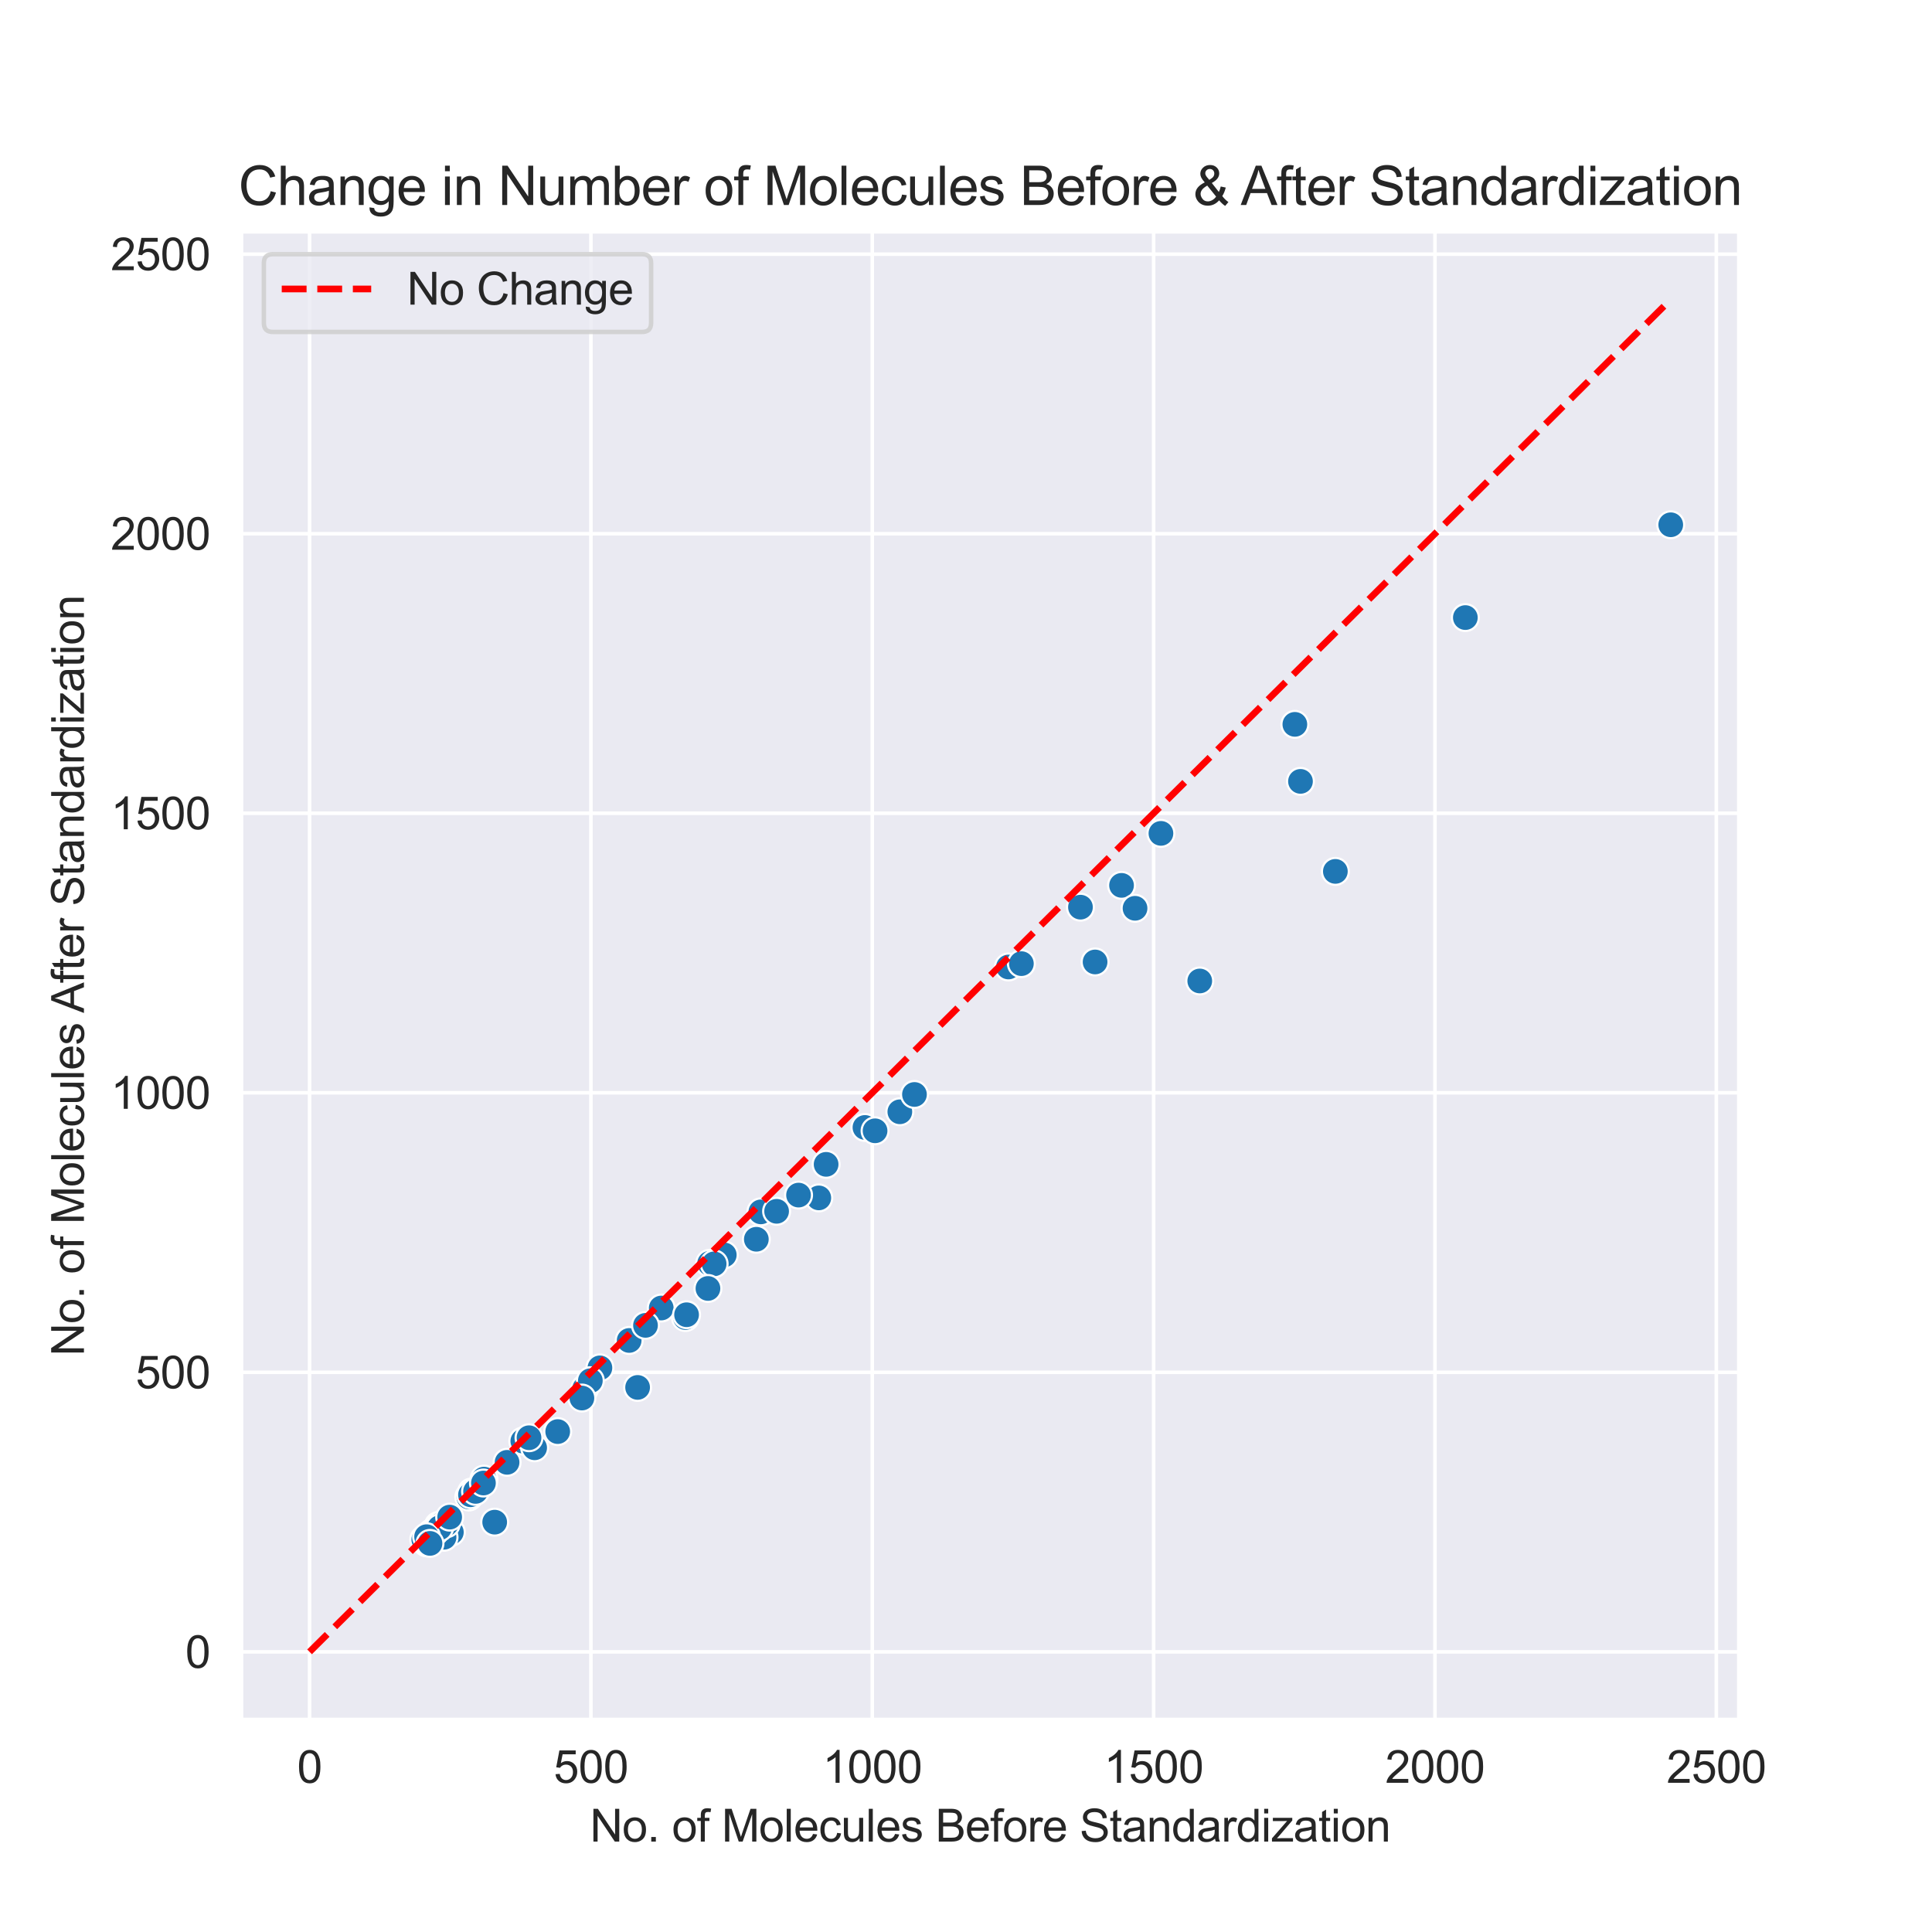 <?xml version="1.0" encoding="utf-8" standalone="no"?>
<!DOCTYPE svg PUBLIC "-//W3C//DTD SVG 1.1//EN"
        "http://www.w3.org/Graphics/SVG/1.1/DTD/svg11.dtd">
<svg xmlns:xlink="http://www.w3.org/1999/xlink" width="432pt" height="432pt" viewBox="0 0 432 432"
     xmlns="http://www.w3.org/2000/svg" version="1.1">
    <defs>
        <style type="text/css">*{stroke-linejoin: round; stroke-linecap: butt}</style>
    </defs>
    <g id="figure_1">
        <g id="patch_1">
            <path d="M 0 432
L 432 432 
L 432 0 
L 0 0 
z
" style="fill: #ffffff"/>
        </g>
        <g id="axes_1">
            <g id="patch_2">
                <path d="M 54 384.48
L 388.8 384.48 
L 388.8 51.84 
L 54 51.84 
z
" style="fill: #eaeaf2"/>
            </g>
            <g id="matplotlib.axis_1">
                <g id="xtick_1">
                    <g id="line2d_1">
                        <path d="M 69.218 384.48
L 69.218 51.84 
" clip-path="url(#pcc468004e2)" style="fill: none; stroke: #ffffff; stroke-width: 0.8; stroke-linecap: round"/>
                    </g>
                    <g id="text_1">
                        <!-- 0 -->
                        <g style="fill: #262626" transform="translate(66.438 398.638) scale(0.1 -0.1)">
                            <defs>
                                <path id="ArialMT-30" d="M 266 2259
Q 266 3072 433 3567 
Q 600 4063 929 4331 
Q 1259 4600 1759 4600 
Q 2128 4600 2406 4451 
Q 2684 4303 2865 4023 
Q 3047 3744 3150 3342 
Q 3253 2941 3253 2259 
Q 3253 1453 3087 958 
Q 2922 463 2592 192 
Q 2263 -78 1759 -78 
Q 1097 -78 719 397 
Q 266 969 266 2259 
z
M 844 2259 
Q 844 1131 1108 757 
Q 1372 384 1759 384 
Q 2147 384 2411 759 
Q 2675 1134 2675 2259 
Q 2675 3391 2411 3762 
Q 2147 4134 1753 4134 
Q 1366 4134 1134 3806 
Q 844 3388 844 2259 
z
" transform="scale(0.016)"/>
                            </defs>
                            <use xlink:href="#ArialMT-30"/>
                        </g>
                    </g>
                </g>
                <g id="xtick_2">
                    <g id="line2d_2">
                        <path d="M 132.129 384.48
L 132.129 51.84 
" clip-path="url(#pcc468004e2)" style="fill: none; stroke: #ffffff; stroke-width: 0.8; stroke-linecap: round"/>
                    </g>
                    <g id="text_2">
                        <!-- 500 -->
                        <g style="fill: #262626" transform="translate(123.788 398.638) scale(0.1 -0.1)">
                            <defs>
                                <path id="ArialMT-35" d="M 266 1200
L 856 1250 
Q 922 819 1161 601 
Q 1400 384 1738 384 
Q 2144 384 2425 690 
Q 2706 997 2706 1503 
Q 2706 1984 2436 2262 
Q 2166 2541 1728 2541 
Q 1456 2541 1237 2417 
Q 1019 2294 894 2097 
L 366 2166 
L 809 4519 
L 3088 4519 
L 3088 3981 
L 1259 3981 
L 1013 2750 
Q 1425 3038 1878 3038 
Q 2478 3038 2890 2622 
Q 3303 2206 3303 1553 
Q 3303 931 2941 478 
Q 2500 -78 1738 -78 
Q 1113 -78 717 272 
Q 322 622 266 1200 
z
" transform="scale(0.016)"/>
                            </defs>
                            <use xlink:href="#ArialMT-35"/>
                            <use xlink:href="#ArialMT-30" transform="translate(55.615 0)"/>
                            <use xlink:href="#ArialMT-30" transform="translate(111.23 0)"/>
                        </g>
                    </g>
                </g>
                <g id="xtick_3">
                    <g id="line2d_3">
                        <path d="M 195.04 384.48
L 195.04 51.84 
" clip-path="url(#pcc468004e2)" style="fill: none; stroke: #ffffff; stroke-width: 0.8; stroke-linecap: round"/>
                    </g>
                    <g id="text_3">
                        <!-- 1000 -->
                        <g style="fill: #262626" transform="translate(183.918 398.638) scale(0.1 -0.1)">
                            <defs>
                                <path id="ArialMT-31" d="M 2384 0
L 1822 0 
L 1822 3584 
Q 1619 3391 1289 3197 
Q 959 3003 697 2906 
L 697 3450 
Q 1169 3672 1522 3987 
Q 1875 4303 2022 4600 
L 2384 4600 
L 2384 0 
z
" transform="scale(0.016)"/>
                            </defs>
                            <use xlink:href="#ArialMT-31"/>
                            <use xlink:href="#ArialMT-30" transform="translate(55.615 0)"/>
                            <use xlink:href="#ArialMT-30" transform="translate(111.23 0)"/>
                            <use xlink:href="#ArialMT-30" transform="translate(166.846 0)"/>
                        </g>
                    </g>
                </g>
                <g id="xtick_4">
                    <g id="line2d_4">
                        <path d="M 257.951 384.48
L 257.951 51.84 
" clip-path="url(#pcc468004e2)" style="fill: none; stroke: #ffffff; stroke-width: 0.8; stroke-linecap: round"/>
                    </g>
                    <g id="text_4">
                        <!-- 1500 -->
                        <g style="fill: #262626" transform="translate(246.829 398.638) scale(0.1 -0.1)">
                            <use xlink:href="#ArialMT-31"/>
                            <use xlink:href="#ArialMT-35" transform="translate(55.615 0)"/>
                            <use xlink:href="#ArialMT-30" transform="translate(111.23 0)"/>
                            <use xlink:href="#ArialMT-30" transform="translate(166.846 0)"/>
                        </g>
                    </g>
                </g>
                <g id="xtick_5">
                    <g id="line2d_5">
                        <path d="M 320.862 384.48
L 320.862 51.84 
" clip-path="url(#pcc468004e2)" style="fill: none; stroke: #ffffff; stroke-width: 0.8; stroke-linecap: round"/>
                    </g>
                    <g id="text_5">
                        <!-- 2000 -->
                        <g style="fill: #262626" transform="translate(309.74 398.638) scale(0.1 -0.1)">
                            <defs>
                                <path id="ArialMT-32" d="M 3222 541
L 3222 0 
L 194 0 
Q 188 203 259 391 
Q 375 700 629 1000 
Q 884 1300 1366 1694 
Q 2113 2306 2375 2664 
Q 2638 3022 2638 3341 
Q 2638 3675 2398 3904 
Q 2159 4134 1775 4134 
Q 1369 4134 1125 3890 
Q 881 3647 878 3216 
L 300 3275 
Q 359 3922 746 4261 
Q 1134 4600 1788 4600 
Q 2447 4600 2831 4234 
Q 3216 3869 3216 3328 
Q 3216 3053 3103 2787 
Q 2991 2522 2730 2228 
Q 2469 1934 1863 1422 
Q 1356 997 1212 845 
Q 1069 694 975 541 
L 3222 541 
z
" transform="scale(0.016)"/>
                            </defs>
                            <use xlink:href="#ArialMT-32"/>
                            <use xlink:href="#ArialMT-30" transform="translate(55.615 0)"/>
                            <use xlink:href="#ArialMT-30" transform="translate(111.23 0)"/>
                            <use xlink:href="#ArialMT-30" transform="translate(166.846 0)"/>
                        </g>
                    </g>
                </g>
                <g id="xtick_6">
                    <g id="line2d_6">
                        <path d="M 383.773 384.48
L 383.773 51.84 
" clip-path="url(#pcc468004e2)" style="fill: none; stroke: #ffffff; stroke-width: 0.8; stroke-linecap: round"/>
                    </g>
                    <g id="text_6">
                        <!-- 2500 -->
                        <g style="fill: #262626" transform="translate(372.652 398.638) scale(0.1 -0.1)">
                            <use xlink:href="#ArialMT-32"/>
                            <use xlink:href="#ArialMT-35" transform="translate(55.615 0)"/>
                            <use xlink:href="#ArialMT-30" transform="translate(111.23 0)"/>
                            <use xlink:href="#ArialMT-30" transform="translate(166.846 0)"/>
                        </g>
                    </g>
                </g>
                <g id="text_7">
                    <!-- No. of Molecules Before Standardization -->
                    <g style="fill: #262626" transform="translate(131.911 411.783) scale(0.1 -0.1)">
                        <defs>
                            <path id="ArialMT-4e" d="M 488 0
L 488 4581 
L 1109 4581 
L 3516 984 
L 3516 4581 
L 4097 4581 
L 4097 0 
L 3475 0 
L 1069 3600 
L 1069 0 
L 488 0 
z
" transform="scale(0.016)"/>
                            <path id="ArialMT-6f" d="M 213 1659
Q 213 2581 725 3025 
Q 1153 3394 1769 3394 
Q 2453 3394 2887 2945 
Q 3322 2497 3322 1706 
Q 3322 1066 3130 698 
Q 2938 331 2570 128 
Q 2203 -75 1769 -75 
Q 1072 -75 642 372 
Q 213 819 213 1659 
z
M 791 1659 
Q 791 1022 1069 705 
Q 1347 388 1769 388 
Q 2188 388 2466 706 
Q 2744 1025 2744 1678 
Q 2744 2294 2464 2611 
Q 2184 2928 1769 2928 
Q 1347 2928 1069 2612 
Q 791 2297 791 1659 
z
" transform="scale(0.016)"/>
                            <path id="ArialMT-2e" d="M 581 0
L 581 641 
L 1222 641 
L 1222 0 
L 581 0 
z
" transform="scale(0.016)"/>
                            <path id="ArialMT-20" transform="scale(0.016)"/>
                            <path id="ArialMT-66" d="M 556 0
L 556 2881 
L 59 2881 
L 59 3319 
L 556 3319 
L 556 3672 
Q 556 4006 616 4169 
Q 697 4388 901 4523 
Q 1106 4659 1475 4659 
Q 1713 4659 2000 4603 
L 1916 4113 
Q 1741 4144 1584 4144 
Q 1328 4144 1222 4034 
Q 1116 3925 1116 3625 
L 1116 3319 
L 1763 3319 
L 1763 2881 
L 1116 2881 
L 1116 0 
L 556 0 
z
" transform="scale(0.016)"/>
                            <path id="ArialMT-4d" d="M 475 0
L 475 4581 
L 1388 4581 
L 2472 1338 
Q 2622 884 2691 659 
Q 2769 909 2934 1394 
L 4031 4581 
L 4847 4581 
L 4847 0 
L 4263 0 
L 4263 3834 
L 2931 0 
L 2384 0 
L 1059 3900 
L 1059 0 
L 475 0 
z
" transform="scale(0.016)"/>
                            <path id="ArialMT-6c" d="M 409 0
L 409 4581 
L 972 4581 
L 972 0 
L 409 0 
z
" transform="scale(0.016)"/>
                            <path id="ArialMT-65" d="M 2694 1069
L 3275 997 
Q 3138 488 2766 206 
Q 2394 -75 1816 -75 
Q 1088 -75 661 373 
Q 234 822 234 1631 
Q 234 2469 665 2931 
Q 1097 3394 1784 3394 
Q 2450 3394 2872 2941 
Q 3294 2488 3294 1666 
Q 3294 1616 3291 1516 
L 816 1516 
Q 847 969 1125 678 
Q 1403 388 1819 388 
Q 2128 388 2347 550 
Q 2566 713 2694 1069 
z
M 847 1978 
L 2700 1978 
Q 2663 2397 2488 2606 
Q 2219 2931 1791 2931 
Q 1403 2931 1139 2672 
Q 875 2413 847 1978 
z
" transform="scale(0.016)"/>
                            <path id="ArialMT-63" d="M 2588 1216
L 3141 1144 
Q 3050 572 2676 248 
Q 2303 -75 1759 -75 
Q 1078 -75 664 370 
Q 250 816 250 1647 
Q 250 2184 428 2587 
Q 606 2991 970 3192 
Q 1334 3394 1763 3394 
Q 2303 3394 2647 3120 
Q 2991 2847 3088 2344 
L 2541 2259 
Q 2463 2594 2264 2762 
Q 2066 2931 1784 2931 
Q 1359 2931 1093 2626 
Q 828 2322 828 1663 
Q 828 994 1084 691 
Q 1341 388 1753 388 
Q 2084 388 2306 591 
Q 2528 794 2588 1216 
z
" transform="scale(0.016)"/>
                            <path id="ArialMT-75" d="M 2597 0
L 2597 488 
Q 2209 -75 1544 -75 
Q 1250 -75 995 37 
Q 741 150 617 320 
Q 494 491 444 738 
Q 409 903 409 1263 
L 409 3319 
L 972 3319 
L 972 1478 
Q 972 1038 1006 884 
Q 1059 663 1231 536 
Q 1403 409 1656 409 
Q 1909 409 2131 539 
Q 2353 669 2445 892 
Q 2538 1116 2538 1541 
L 2538 3319 
L 3100 3319 
L 3100 0 
L 2597 0 
z
" transform="scale(0.016)"/>
                            <path id="ArialMT-73" d="M 197 991
L 753 1078 
Q 800 744 1014 566 
Q 1228 388 1613 388 
Q 2000 388 2187 545 
Q 2375 703 2375 916 
Q 2375 1106 2209 1216 
Q 2094 1291 1634 1406 
Q 1016 1563 777 1677 
Q 538 1791 414 1992 
Q 291 2194 291 2438 
Q 291 2659 392 2848 
Q 494 3038 669 3163 
Q 800 3259 1026 3326 
Q 1253 3394 1513 3394 
Q 1903 3394 2198 3281 
Q 2494 3169 2634 2976 
Q 2775 2784 2828 2463 
L 2278 2388 
Q 2241 2644 2061 2787 
Q 1881 2931 1553 2931 
Q 1166 2931 1000 2803 
Q 834 2675 834 2503 
Q 834 2394 903 2306 
Q 972 2216 1119 2156 
Q 1203 2125 1616 2013 
Q 2213 1853 2448 1751 
Q 2684 1650 2818 1456 
Q 2953 1263 2953 975 
Q 2953 694 2789 445 
Q 2625 197 2315 61 
Q 2006 -75 1616 -75 
Q 969 -75 630 194 
Q 291 463 197 991 
z
" transform="scale(0.016)"/>
                            <path id="ArialMT-42" d="M 469 0
L 469 4581 
L 2188 4581 
Q 2713 4581 3030 4442 
Q 3347 4303 3526 4014 
Q 3706 3725 3706 3409 
Q 3706 3116 3547 2856 
Q 3388 2597 3066 2438 
Q 3481 2316 3704 2022 
Q 3928 1728 3928 1328 
Q 3928 1006 3792 729 
Q 3656 453 3456 303 
Q 3256 153 2954 76 
Q 2653 0 2216 0 
L 469 0 
z
M 1075 2656 
L 2066 2656 
Q 2469 2656 2644 2709 
Q 2875 2778 2992 2937 
Q 3109 3097 3109 3338 
Q 3109 3566 3000 3739 
Q 2891 3913 2687 3977 
Q 2484 4041 1991 4041 
L 1075 4041 
L 1075 2656 
z
M 1075 541 
L 2216 541 
Q 2509 541 2628 563 
Q 2838 600 2978 687 
Q 3119 775 3209 942 
Q 3300 1109 3300 1328 
Q 3300 1584 3169 1773 
Q 3038 1963 2805 2039 
Q 2572 2116 2134 2116 
L 1075 2116 
L 1075 541 
z
" transform="scale(0.016)"/>
                            <path id="ArialMT-72" d="M 416 0
L 416 3319 
L 922 3319 
L 922 2816 
Q 1116 3169 1280 3281 
Q 1444 3394 1641 3394 
Q 1925 3394 2219 3213 
L 2025 2691 
Q 1819 2813 1613 2813 
Q 1428 2813 1281 2702 
Q 1134 2591 1072 2394 
Q 978 2094 978 1738 
L 978 0 
L 416 0 
z
" transform="scale(0.016)"/>
                            <path id="ArialMT-53" d="M 288 1472
L 859 1522 
Q 900 1178 1048 958 
Q 1197 738 1509 602 
Q 1822 466 2213 466 
Q 2559 466 2825 569 
Q 3091 672 3220 851 
Q 3350 1031 3350 1244 
Q 3350 1459 3225 1620 
Q 3100 1781 2813 1891 
Q 2628 1963 1997 2114 
Q 1366 2266 1113 2400 
Q 784 2572 623 2826 
Q 463 3081 463 3397 
Q 463 3744 659 4045 
Q 856 4347 1234 4503 
Q 1613 4659 2075 4659 
Q 2584 4659 2973 4495 
Q 3363 4331 3572 4012 
Q 3781 3694 3797 3291 
L 3216 3247 
Q 3169 3681 2898 3903 
Q 2628 4125 2100 4125 
Q 1550 4125 1298 3923 
Q 1047 3722 1047 3438 
Q 1047 3191 1225 3031 
Q 1400 2872 2139 2705 
Q 2878 2538 3153 2413 
Q 3553 2228 3743 1945 
Q 3934 1663 3934 1294 
Q 3934 928 3725 604 
Q 3516 281 3123 101 
Q 2731 -78 2241 -78 
Q 1619 -78 1198 103 
Q 778 284 539 648 
Q 300 1013 288 1472 
z
" transform="scale(0.016)"/>
                            <path id="ArialMT-74" d="M 1650 503
L 1731 6 
Q 1494 -44 1306 -44 
Q 1000 -44 831 53 
Q 663 150 594 308 
Q 525 466 525 972 
L 525 2881 
L 113 2881 
L 113 3319 
L 525 3319 
L 525 4141 
L 1084 4478 
L 1084 3319 
L 1650 3319 
L 1650 2881 
L 1084 2881 
L 1084 941 
Q 1084 700 1114 631 
Q 1144 563 1211 522 
Q 1278 481 1403 481 
Q 1497 481 1650 503 
z
" transform="scale(0.016)"/>
                            <path id="ArialMT-61" d="M 2588 409
Q 2275 144 1986 34 
Q 1697 -75 1366 -75 
Q 819 -75 525 192 
Q 231 459 231 875 
Q 231 1119 342 1320 
Q 453 1522 633 1644 
Q 813 1766 1038 1828 
Q 1203 1872 1538 1913 
Q 2219 1994 2541 2106 
Q 2544 2222 2544 2253 
Q 2544 2597 2384 2738 
Q 2169 2928 1744 2928 
Q 1347 2928 1158 2789 
Q 969 2650 878 2297 
L 328 2372 
Q 403 2725 575 2942 
Q 747 3159 1072 3276 
Q 1397 3394 1825 3394 
Q 2250 3394 2515 3294 
Q 2781 3194 2906 3042 
Q 3031 2891 3081 2659 
Q 3109 2516 3109 2141 
L 3109 1391 
Q 3109 606 3145 398 
Q 3181 191 3288 0 
L 2700 0 
Q 2613 175 2588 409 
z
M 2541 1666 
Q 2234 1541 1622 1453 
Q 1275 1403 1131 1340 
Q 988 1278 909 1158 
Q 831 1038 831 891 
Q 831 666 1001 516 
Q 1172 366 1500 366 
Q 1825 366 2078 508 
Q 2331 650 2450 897 
Q 2541 1088 2541 1459 
L 2541 1666 
z
" transform="scale(0.016)"/>
                            <path id="ArialMT-6e" d="M 422 0
L 422 3319 
L 928 3319 
L 928 2847 
Q 1294 3394 1984 3394 
Q 2284 3394 2536 3286 
Q 2788 3178 2913 3003 
Q 3038 2828 3088 2588 
Q 3119 2431 3119 2041 
L 3119 0 
L 2556 0 
L 2556 2019 
Q 2556 2363 2490 2533 
Q 2425 2703 2258 2804 
Q 2091 2906 1866 2906 
Q 1506 2906 1245 2678 
Q 984 2450 984 1813 
L 984 0 
L 422 0 
z
" transform="scale(0.016)"/>
                            <path id="ArialMT-64" d="M 2575 0
L 2575 419 
Q 2259 -75 1647 -75 
Q 1250 -75 917 144 
Q 584 363 401 755 
Q 219 1147 219 1656 
Q 219 2153 384 2558 
Q 550 2963 881 3178 
Q 1213 3394 1622 3394 
Q 1922 3394 2156 3267 
Q 2391 3141 2538 2938 
L 2538 4581 
L 3097 4581 
L 3097 0 
L 2575 0 
z
M 797 1656 
Q 797 1019 1065 703 
Q 1334 388 1700 388 
Q 2069 388 2326 689 
Q 2584 991 2584 1609 
Q 2584 2291 2321 2609 
Q 2059 2928 1675 2928 
Q 1300 2928 1048 2622 
Q 797 2316 797 1656 
z
" transform="scale(0.016)"/>
                            <path id="ArialMT-69" d="M 425 3934
L 425 4581 
L 988 4581 
L 988 3934 
L 425 3934 
z
M 425 0 
L 425 3319 
L 988 3319 
L 988 0 
L 425 0 
z
" transform="scale(0.016)"/>
                            <path id="ArialMT-7a" d="M 125 0
L 125 456 
L 2238 2881 
Q 1878 2863 1603 2863 
L 250 2863 
L 250 3319 
L 2963 3319 
L 2963 2947 
L 1166 841 
L 819 456 
Q 1197 484 1528 484 
L 3063 484 
L 3063 0 
L 125 0 
z
" transform="scale(0.016)"/>
                        </defs>
                        <use xlink:href="#ArialMT-4e"/>
                        <use xlink:href="#ArialMT-6f" transform="translate(72.217 0)"/>
                        <use xlink:href="#ArialMT-2e" transform="translate(127.832 0)"/>
                        <use xlink:href="#ArialMT-20" transform="translate(155.615 0)"/>
                        <use xlink:href="#ArialMT-6f" transform="translate(183.398 0)"/>
                        <use xlink:href="#ArialMT-66" transform="translate(239.014 0)"/>
                        <use xlink:href="#ArialMT-20" transform="translate(266.797 0)"/>
                        <use xlink:href="#ArialMT-4d" transform="translate(294.58 0)"/>
                        <use xlink:href="#ArialMT-6f" transform="translate(377.881 0)"/>
                        <use xlink:href="#ArialMT-6c" transform="translate(433.496 0)"/>
                        <use xlink:href="#ArialMT-65" transform="translate(455.713 0)"/>
                        <use xlink:href="#ArialMT-63" transform="translate(511.328 0)"/>
                        <use xlink:href="#ArialMT-75" transform="translate(561.328 0)"/>
                        <use xlink:href="#ArialMT-6c" transform="translate(616.943 0)"/>
                        <use xlink:href="#ArialMT-65" transform="translate(639.16 0)"/>
                        <use xlink:href="#ArialMT-73" transform="translate(694.775 0)"/>
                        <use xlink:href="#ArialMT-20" transform="translate(744.775 0)"/>
                        <use xlink:href="#ArialMT-42" transform="translate(772.559 0)"/>
                        <use xlink:href="#ArialMT-65" transform="translate(839.258 0)"/>
                        <use xlink:href="#ArialMT-66" transform="translate(894.873 0)"/>
                        <use xlink:href="#ArialMT-6f" transform="translate(922.656 0)"/>
                        <use xlink:href="#ArialMT-72" transform="translate(978.271 0)"/>
                        <use xlink:href="#ArialMT-65" transform="translate(1011.572 0)"/>
                        <use xlink:href="#ArialMT-20" transform="translate(1067.188 0)"/>
                        <use xlink:href="#ArialMT-53" transform="translate(1094.971 0)"/>
                        <use xlink:href="#ArialMT-74" transform="translate(1161.67 0)"/>
                        <use xlink:href="#ArialMT-61" transform="translate(1189.453 0)"/>
                        <use xlink:href="#ArialMT-6e" transform="translate(1245.068 0)"/>
                        <use xlink:href="#ArialMT-64" transform="translate(1300.684 0)"/>
                        <use xlink:href="#ArialMT-61" transform="translate(1356.299 0)"/>
                        <use xlink:href="#ArialMT-72" transform="translate(1411.914 0)"/>
                        <use xlink:href="#ArialMT-64" transform="translate(1445.215 0)"/>
                        <use xlink:href="#ArialMT-69" transform="translate(1500.83 0)"/>
                        <use xlink:href="#ArialMT-7a" transform="translate(1523.047 0)"/>
                        <use xlink:href="#ArialMT-61" transform="translate(1573.047 0)"/>
                        <use xlink:href="#ArialMT-74" transform="translate(1628.662 0)"/>
                        <use xlink:href="#ArialMT-69" transform="translate(1656.445 0)"/>
                        <use xlink:href="#ArialMT-6f" transform="translate(1678.662 0)"/>
                        <use xlink:href="#ArialMT-6e" transform="translate(1734.277 0)"/>
                    </g>
                </g>
            </g>
            <g id="matplotlib.axis_2">
                <g id="ytick_1">
                    <g id="line2d_7">
                        <path d="M 54 369.36
L 388.8 369.36 
" clip-path="url(#pcc468004e2)" style="fill: none; stroke: #ffffff; stroke-width: 0.8; stroke-linecap: round"/>
                    </g>
                    <g id="text_8">
                        <!-- 0 -->
                        <g style="fill: #262626" transform="translate(41.439 372.939) scale(0.1 -0.1)">
                            <use xlink:href="#ArialMT-30"/>
                        </g>
                    </g>
                </g>
                <g id="ytick_2">
                    <g id="line2d_8">
                        <path d="M 54 306.855
L 388.8 306.855 
" clip-path="url(#pcc468004e2)" style="fill: none; stroke: #ffffff; stroke-width: 0.8; stroke-linecap: round"/>
                    </g>
                    <g id="text_9">
                        <!-- 500 -->
                        <g style="fill: #262626" transform="translate(30.317 310.434) scale(0.1 -0.1)">
                            <use xlink:href="#ArialMT-35"/>
                            <use xlink:href="#ArialMT-30" transform="translate(55.615 0)"/>
                            <use xlink:href="#ArialMT-30" transform="translate(111.23 0)"/>
                        </g>
                    </g>
                </g>
                <g id="ytick_3">
                    <g id="line2d_9">
                        <path d="M 54 244.35
L 388.8 244.35 
" clip-path="url(#pcc468004e2)" style="fill: none; stroke: #ffffff; stroke-width: 0.8; stroke-linecap: round"/>
                    </g>
                    <g id="text_10">
                        <!-- 1000 -->
                        <g style="fill: #262626" transform="translate(24.756 247.929) scale(0.1 -0.1)">
                            <use xlink:href="#ArialMT-31"/>
                            <use xlink:href="#ArialMT-30" transform="translate(55.615 0)"/>
                            <use xlink:href="#ArialMT-30" transform="translate(111.23 0)"/>
                            <use xlink:href="#ArialMT-30" transform="translate(166.846 0)"/>
                        </g>
                    </g>
                </g>
                <g id="ytick_4">
                    <g id="line2d_10">
                        <path d="M 54 181.844
L 388.8 181.844 
" clip-path="url(#pcc468004e2)" style="fill: none; stroke: #ffffff; stroke-width: 0.8; stroke-linecap: round"/>
                    </g>
                    <g id="text_11">
                        <!-- 1500 -->
                        <g style="fill: #262626" transform="translate(24.756 185.423) scale(0.1 -0.1)">
                            <use xlink:href="#ArialMT-31"/>
                            <use xlink:href="#ArialMT-35" transform="translate(55.615 0)"/>
                            <use xlink:href="#ArialMT-30" transform="translate(111.23 0)"/>
                            <use xlink:href="#ArialMT-30" transform="translate(166.846 0)"/>
                        </g>
                    </g>
                </g>
                <g id="ytick_5">
                    <g id="line2d_11">
                        <path d="M 54 119.339
L 388.8 119.339 
" clip-path="url(#pcc468004e2)" style="fill: none; stroke: #ffffff; stroke-width: 0.8; stroke-linecap: round"/>
                    </g>
                    <g id="text_12">
                        <!-- 2000 -->
                        <g style="fill: #262626" transform="translate(24.756 122.918) scale(0.1 -0.1)">
                            <use xlink:href="#ArialMT-32"/>
                            <use xlink:href="#ArialMT-30" transform="translate(55.615 0)"/>
                            <use xlink:href="#ArialMT-30" transform="translate(111.23 0)"/>
                            <use xlink:href="#ArialMT-30" transform="translate(166.846 0)"/>
                        </g>
                    </g>
                </g>
                <g id="ytick_6">
                    <g id="line2d_12">
                        <path d="M 54 56.834
L 388.8 56.834 
" clip-path="url(#pcc468004e2)" style="fill: none; stroke: #ffffff; stroke-width: 0.8; stroke-linecap: round"/>
                    </g>
                    <g id="text_13">
                        <!-- 2500 -->
                        <g style="fill: #262626" transform="translate(24.756 60.413) scale(0.1 -0.1)">
                            <use xlink:href="#ArialMT-32"/>
                            <use xlink:href="#ArialMT-35" transform="translate(55.615 0)"/>
                            <use xlink:href="#ArialMT-30" transform="translate(111.23 0)"/>
                            <use xlink:href="#ArialMT-30" transform="translate(166.846 0)"/>
                        </g>
                    </g>
                </g>
                <g id="text_14">
                    <!-- No. of Molecules After Standardization -->
                    <g style="fill: #262626" transform="translate(18.769 303.202) rotate(-90) scale(0.1 -0.1)">
                        <defs>
                            <path id="ArialMT-41" d="M -9 0
L 1750 4581 
L 2403 4581 
L 4278 0 
L 3588 0 
L 3053 1388 
L 1138 1388 
L 634 0 
L -9 0 
z
M 1313 1881 
L 2866 1881 
L 2388 3150 
Q 2169 3728 2063 4100 
Q 1975 3659 1816 3225 
L 1313 1881 
z
" transform="scale(0.016)"/>
                        </defs>
                        <use xlink:href="#ArialMT-4e"/>
                        <use xlink:href="#ArialMT-6f" transform="translate(72.217 0)"/>
                        <use xlink:href="#ArialMT-2e" transform="translate(127.832 0)"/>
                        <use xlink:href="#ArialMT-20" transform="translate(155.615 0)"/>
                        <use xlink:href="#ArialMT-6f" transform="translate(183.398 0)"/>
                        <use xlink:href="#ArialMT-66" transform="translate(239.014 0)"/>
                        <use xlink:href="#ArialMT-20" transform="translate(266.797 0)"/>
                        <use xlink:href="#ArialMT-4d" transform="translate(294.58 0)"/>
                        <use xlink:href="#ArialMT-6f" transform="translate(377.881 0)"/>
                        <use xlink:href="#ArialMT-6c" transform="translate(433.496 0)"/>
                        <use xlink:href="#ArialMT-65" transform="translate(455.713 0)"/>
                        <use xlink:href="#ArialMT-63" transform="translate(511.328 0)"/>
                        <use xlink:href="#ArialMT-75" transform="translate(561.328 0)"/>
                        <use xlink:href="#ArialMT-6c" transform="translate(616.943 0)"/>
                        <use xlink:href="#ArialMT-65" transform="translate(639.16 0)"/>
                        <use xlink:href="#ArialMT-73" transform="translate(694.775 0)"/>
                        <use xlink:href="#ArialMT-20" transform="translate(744.775 0)"/>
                        <use xlink:href="#ArialMT-41" transform="translate(767.059 0)"/>
                        <use xlink:href="#ArialMT-66" transform="translate(833.758 0)"/>
                        <use xlink:href="#ArialMT-74" transform="translate(861.541 0)"/>
                        <use xlink:href="#ArialMT-65" transform="translate(889.324 0)"/>
                        <use xlink:href="#ArialMT-72" transform="translate(944.939 0)"/>
                        <use xlink:href="#ArialMT-20" transform="translate(978.24 0)"/>
                        <use xlink:href="#ArialMT-53" transform="translate(1006.023 0)"/>
                        <use xlink:href="#ArialMT-74" transform="translate(1072.723 0)"/>
                        <use xlink:href="#ArialMT-61" transform="translate(1100.506 0)"/>
                        <use xlink:href="#ArialMT-6e" transform="translate(1156.121 0)"/>
                        <use xlink:href="#ArialMT-64" transform="translate(1211.736 0)"/>
                        <use xlink:href="#ArialMT-61" transform="translate(1267.352 0)"/>
                        <use xlink:href="#ArialMT-72" transform="translate(1322.967 0)"/>
                        <use xlink:href="#ArialMT-64" transform="translate(1356.268 0)"/>
                        <use xlink:href="#ArialMT-69" transform="translate(1411.883 0)"/>
                        <use xlink:href="#ArialMT-7a" transform="translate(1434.1 0)"/>
                        <use xlink:href="#ArialMT-61" transform="translate(1484.1 0)"/>
                        <use xlink:href="#ArialMT-74" transform="translate(1539.715 0)"/>
                        <use xlink:href="#ArialMT-69" transform="translate(1567.498 0)"/>
                        <use xlink:href="#ArialMT-6f" transform="translate(1589.715 0)"/>
                        <use xlink:href="#ArialMT-6e" transform="translate(1645.33 0)"/>
                    </g>
                </g>
            </g>
            <g id="PathCollection_1">
                <defs>
                    <path id="me47f9c33c1" d="M 0 3
C 0.796 3 1.559 2.684 2.121 2.121 
C 2.684 1.559 3 0.796 3 0 
C 3 -0.796 2.684 -1.559 2.121 -2.121 
C 1.559 -2.684 0.796 -3 0 -3 
C -0.796 -3 -1.559 -2.684 -2.121 -2.121 
C -2.684 -1.559 -3 -0.796 -3 0 
C -3 0.796 -2.684 1.559 -2.121 2.121 
C -1.559 2.684 -0.796 3 0 3 
z
" style="stroke: #ffffff; stroke-width: 0.48"/>
                </defs>
                <g clip-path="url(#pcc468004e2)">
                    <use xlink:href="#me47f9c33c1" x="268.269" y="219.348"
                         style="fill: #1f77b4; stroke: #ffffff; stroke-width: 0.48"/>
                    <use xlink:href="#me47f9c33c1" x="193.405" y="252.1"
                         style="fill: #1f77b4; stroke: #ffffff; stroke-width: 0.48"/>
                    <use xlink:href="#me47f9c33c1" x="97.025" y="343.233"
                         style="fill: #1f77b4; stroke: #ffffff; stroke-width: 0.48"/>
                    <use xlink:href="#me47f9c33c1" x="100.925" y="342.608"
                         style="fill: #1f77b4; stroke: #ffffff; stroke-width: 0.48"/>
                    <use xlink:href="#me47f9c33c1" x="130.745" y="310.48"
                         style="fill: #1f77b4; stroke: #ffffff; stroke-width: 0.48"/>
                    <use xlink:href="#me47f9c33c1" x="250.779" y="197.971"
                         style="fill: #1f77b4; stroke: #ffffff; stroke-width: 0.48"/>
                    <use xlink:href="#me47f9c33c1" x="298.592" y="194.846"
                         style="fill: #1f77b4; stroke: #ffffff; stroke-width: 0.48"/>
                    <use xlink:href="#me47f9c33c1" x="95.389" y="344.983"
                         style="fill: #1f77b4; stroke: #ffffff; stroke-width: 0.48"/>
                    <use xlink:href="#me47f9c33c1" x="98.031" y="341.108"
                         style="fill: #1f77b4; stroke: #ffffff; stroke-width: 0.48"/>
                    <use xlink:href="#me47f9c33c1" x="124.706" y="320.106"
                         style="fill: #1f77b4; stroke: #ffffff; stroke-width: 0.48"/>
                    <use xlink:href="#me47f9c33c1" x="327.657" y="138.091"
                         style="fill: #1f77b4; stroke: #ffffff; stroke-width: 0.48"/>
                    <use xlink:href="#me47f9c33c1" x="161.949" y="280.603"
                         style="fill: #1f77b4; stroke: #ffffff; stroke-width: 0.48"/>
                    <use xlink:href="#me47f9c33c1" x="105.455" y="333.607"
                         style="fill: #1f77b4; stroke: #ffffff; stroke-width: 0.48"/>
                    <use xlink:href="#me47f9c33c1" x="97.277" y="343.483"
                         style="fill: #1f77b4; stroke: #ffffff; stroke-width: 0.48"/>
                    <use xlink:href="#me47f9c33c1" x="99.29" y="343.733"
                         style="fill: #1f77b4; stroke: #ffffff; stroke-width: 0.48"/>
                    <use xlink:href="#me47f9c33c1" x="195.669" y="252.85"
                         style="fill: #1f77b4; stroke: #ffffff; stroke-width: 0.48"/>
                    <use xlink:href="#me47f9c33c1" x="184.723" y="260.351"
                         style="fill: #1f77b4; stroke: #ffffff; stroke-width: 0.48"/>
                    <use xlink:href="#me47f9c33c1" x="253.799" y="203.096"
                         style="fill: #1f77b4; stroke: #ffffff; stroke-width: 0.48"/>
                    <use xlink:href="#me47f9c33c1" x="153.267" y="294.604"
                         style="fill: #1f77b4; stroke: #ffffff; stroke-width: 0.48"/>
                    <use xlink:href="#me47f9c33c1" x="169.121" y="277.102"
                         style="fill: #1f77b4; stroke: #ffffff; stroke-width: 0.48"/>
                    <use xlink:href="#me47f9c33c1" x="98.031" y="341.358"
                         style="fill: #1f77b4; stroke: #ffffff; stroke-width: 0.48"/>
                    <use xlink:href="#me47f9c33c1" x="108.223" y="330.732"
                         style="fill: #1f77b4; stroke: #ffffff; stroke-width: 0.48"/>
                    <use xlink:href="#me47f9c33c1" x="134.142" y="305.855"
                         style="fill: #1f77b4; stroke: #ffffff; stroke-width: 0.48"/>
                    <use xlink:href="#me47f9c33c1" x="104.826" y="334.732"
                         style="fill: #1f77b4; stroke: #ffffff; stroke-width: 0.48"/>
                    <use xlink:href="#me47f9c33c1" x="158.678" y="282.478"
                         style="fill: #1f77b4; stroke: #ffffff; stroke-width: 0.48"/>
                    <use xlink:href="#me47f9c33c1" x="170.127" y="270.977"
                         style="fill: #1f77b4; stroke: #ffffff; stroke-width: 0.48"/>
                    <use xlink:href="#me47f9c33c1" x="225.489" y="216.222"
                         style="fill: #1f77b4; stroke: #ffffff; stroke-width: 0.48"/>
                    <use xlink:href="#me47f9c33c1" x="159.684" y="282.603"
                         style="fill: #1f77b4; stroke: #ffffff; stroke-width: 0.48"/>
                    <use xlink:href="#me47f9c33c1" x="96.522" y="342.733"
                         style="fill: #1f77b4; stroke: #ffffff; stroke-width: 0.48"/>
                    <use xlink:href="#me47f9c33c1" x="116.905" y="322.231"
                         style="fill: #1f77b4; stroke: #ffffff; stroke-width: 0.48"/>
                    <use xlink:href="#me47f9c33c1" x="99.793" y="340.733"
                         style="fill: #1f77b4; stroke: #ffffff; stroke-width: 0.48"/>
                    <use xlink:href="#me47f9c33c1" x="244.866" y="215.097"
                         style="fill: #1f77b4; stroke: #ffffff; stroke-width: 0.48"/>
                    <use xlink:href="#me47f9c33c1" x="158.3" y="288.103"
                         style="fill: #1f77b4; stroke: #ffffff; stroke-width: 0.48"/>
                    <use xlink:href="#me47f9c33c1" x="96.899" y="342.858"
                         style="fill: #1f77b4; stroke: #ffffff; stroke-width: 0.48"/>
                    <use xlink:href="#me47f9c33c1" x="95.263" y="344.108"
                         style="fill: #1f77b4; stroke: #ffffff; stroke-width: 0.48"/>
                    <use xlink:href="#me47f9c33c1" x="105.203" y="334.232"
                         style="fill: #1f77b4; stroke: #ffffff; stroke-width: 0.48"/>
                    <use xlink:href="#me47f9c33c1" x="259.587" y="186.345"
                         style="fill: #1f77b4; stroke: #ffffff; stroke-width: 0.48"/>
                    <use xlink:href="#me47f9c33c1" x="97.277" y="342.483"
                         style="fill: #1f77b4; stroke: #ffffff; stroke-width: 0.48"/>
                    <use xlink:href="#me47f9c33c1" x="183.087" y="267.852"
                         style="fill: #1f77b4; stroke: #ffffff; stroke-width: 0.48"/>
                    <use xlink:href="#me47f9c33c1" x="241.594" y="202.846"
                         style="fill: #1f77b4; stroke: #ffffff; stroke-width: 0.48"/>
                    <use xlink:href="#me47f9c33c1" x="173.651" y="270.852"
                         style="fill: #1f77b4; stroke: #ffffff; stroke-width: 0.48"/>
                    <use xlink:href="#me47f9c33c1" x="106.336" y="333.482"
                         style="fill: #1f77b4; stroke: #ffffff; stroke-width: 0.48"/>
                    <use xlink:href="#me47f9c33c1" x="201.206" y="248.6"
                         style="fill: #1f77b4; stroke: #ffffff; stroke-width: 0.48"/>
                    <use xlink:href="#me47f9c33c1" x="110.614" y="340.358"
                         style="fill: #1f77b4; stroke: #ffffff; stroke-width: 0.48"/>
                    <use xlink:href="#me47f9c33c1" x="289.533" y="161.968"
                         style="fill: #1f77b4; stroke: #ffffff; stroke-width: 0.48"/>
                    <use xlink:href="#me47f9c33c1" x="373.582" y="117.339"
                         style="fill: #1f77b4; stroke: #ffffff; stroke-width: 0.48"/>
                    <use xlink:href="#me47f9c33c1" x="147.857" y="292.479"
                         style="fill: #1f77b4; stroke: #ffffff; stroke-width: 0.48"/>
                    <use xlink:href="#me47f9c33c1" x="178.558" y="267.227"
                         style="fill: #1f77b4; stroke: #ffffff; stroke-width: 0.48"/>
                    <use xlink:href="#me47f9c33c1" x="290.791" y="174.719"
                         style="fill: #1f77b4; stroke: #ffffff; stroke-width: 0.48"/>
                    <use xlink:href="#me47f9c33c1" x="113.382" y="326.981"
                         style="fill: #1f77b4; stroke: #ffffff; stroke-width: 0.48"/>
                    <use xlink:href="#me47f9c33c1" x="140.685" y="299.729"
                         style="fill: #1f77b4; stroke: #ffffff; stroke-width: 0.48"/>
                    <use xlink:href="#me47f9c33c1" x="132.003" y="308.73"
                         style="fill: #1f77b4; stroke: #ffffff; stroke-width: 0.48"/>
                    <use xlink:href="#me47f9c33c1" x="94.76" y="344.233"
                         style="fill: #1f77b4; stroke: #ffffff; stroke-width: 0.48"/>
                    <use xlink:href="#me47f9c33c1" x="98.535" y="340.983"
                         style="fill: #1f77b4; stroke: #ffffff; stroke-width: 0.48"/>
                    <use xlink:href="#me47f9c33c1" x="98.283" y="341.608"
                         style="fill: #1f77b4; stroke: #ffffff; stroke-width: 0.48"/>
                    <use xlink:href="#me47f9c33c1" x="119.547" y="323.731"
                         style="fill: #1f77b4; stroke: #ffffff; stroke-width: 0.48"/>
                    <use xlink:href="#me47f9c33c1" x="95.389" y="343.608"
                         style="fill: #1f77b4; stroke: #ffffff; stroke-width: 0.48"/>
                    <use xlink:href="#me47f9c33c1" x="144.334" y="296.354"
                         style="fill: #1f77b4; stroke: #ffffff; stroke-width: 0.48"/>
                    <use xlink:href="#me47f9c33c1" x="118.289" y="321.481"
                         style="fill: #1f77b4; stroke: #ffffff; stroke-width: 0.48"/>
                    <use xlink:href="#me47f9c33c1" x="108.097" y="331.607"
                         style="fill: #1f77b4; stroke: #ffffff; stroke-width: 0.48"/>
                    <use xlink:href="#me47f9c33c1" x="228.383" y="215.472"
                         style="fill: #1f77b4; stroke: #ffffff; stroke-width: 0.48"/>
                    <use xlink:href="#me47f9c33c1" x="142.572" y="310.23"
                         style="fill: #1f77b4; stroke: #ffffff; stroke-width: 0.48"/>
                    <use xlink:href="#me47f9c33c1" x="130.116" y="312.605"
                         style="fill: #1f77b4; stroke: #ffffff; stroke-width: 0.48"/>
                    <use xlink:href="#me47f9c33c1" x="100.548" y="339.233"
                         style="fill: #1f77b4; stroke: #ffffff; stroke-width: 0.48"/>
                    <use xlink:href="#me47f9c33c1" x="153.519" y="293.979"
                         style="fill: #1f77b4; stroke: #ffffff; stroke-width: 0.48"/>
                    <use xlink:href="#me47f9c33c1" x="96.144" y="345.108"
                         style="fill: #1f77b4; stroke: #ffffff; stroke-width: 0.48"/>
                    <use xlink:href="#me47f9c33c1" x="204.477" y="244.725"
                         style="fill: #1f77b4; stroke: #ffffff; stroke-width: 0.48"/>
                </g>
            </g>
            <g id="line2d_13">
                <path d="M 69.218 369.36
L 373.582 66.96 
" clip-path="url(#pcc468004e2)"
                      style="fill: none; stroke-dasharray: 5.55,2.4; stroke-dashoffset: 0; stroke: #ff0000; stroke-width: 1.5"/>
            </g>
            <g id="patch_3">
                <path d="M 54 384.48
L 54 51.84 
" style="fill: none; stroke: #ffffff; stroke-width: 0.8; stroke-linejoin: miter; stroke-linecap: square"/>
            </g>
            <g id="patch_4">
                <path d="M 388.8 384.48
L 388.8 51.84 
" style="fill: none; stroke: #ffffff; stroke-width: 0.8; stroke-linejoin: miter; stroke-linecap: square"/>
            </g>
            <g id="patch_5">
                <path d="M 54 384.48
L 388.8 384.48 
" style="fill: none; stroke: #ffffff; stroke-width: 0.8; stroke-linejoin: miter; stroke-linecap: square"/>
            </g>
            <g id="patch_6">
                <path d="M 54 51.84
L 388.8 51.84 
" style="fill: none; stroke: #ffffff; stroke-width: 0.8; stroke-linejoin: miter; stroke-linecap: square"/>
            </g>
            <g id="text_15">
                <!-- Change in Number of Molecules Before &amp; After Standardization -->
                <g style="fill: #262626" transform="translate(53.316 45.84) scale(0.12 -0.12)">
                    <defs>
                        <path id="ArialMT-43" d="M 3763 1606
L 4369 1453 
Q 4178 706 3683 314 
Q 3188 -78 2472 -78 
Q 1731 -78 1267 223 
Q 803 525 561 1097 
Q 319 1669 319 2325 
Q 319 3041 592 3573 
Q 866 4106 1370 4382 
Q 1875 4659 2481 4659 
Q 3169 4659 3637 4309 
Q 4106 3959 4291 3325 
L 3694 3184 
Q 3534 3684 3231 3912 
Q 2928 4141 2469 4141 
Q 1941 4141 1586 3887 
Q 1231 3634 1087 3207 
Q 944 2781 944 2328 
Q 944 1744 1114 1308 
Q 1284 872 1643 656 
Q 2003 441 2422 441 
Q 2931 441 3284 734 
Q 3638 1028 3763 1606 
z
" transform="scale(0.016)"/>
                        <path id="ArialMT-68" d="M 422 0
L 422 4581 
L 984 4581 
L 984 2938 
Q 1378 3394 1978 3394 
Q 2347 3394 2619 3248 
Q 2891 3103 3008 2847 
Q 3125 2591 3125 2103 
L 3125 0 
L 2563 0 
L 2563 2103 
Q 2563 2525 2380 2717 
Q 2197 2909 1863 2909 
Q 1613 2909 1392 2779 
Q 1172 2650 1078 2428 
Q 984 2206 984 1816 
L 984 0 
L 422 0 
z
" transform="scale(0.016)"/>
                        <path id="ArialMT-67" d="M 319 -275
L 866 -356 
Q 900 -609 1056 -725 
Q 1266 -881 1628 -881 
Q 2019 -881 2231 -725 
Q 2444 -569 2519 -288 
Q 2563 -116 2559 434 
Q 2191 0 1641 0 
Q 956 0 581 494 
Q 206 988 206 1678 
Q 206 2153 378 2554 
Q 550 2956 876 3175 
Q 1203 3394 1644 3394 
Q 2231 3394 2613 2919 
L 2613 3319 
L 3131 3319 
L 3131 450 
Q 3131 -325 2973 -648 
Q 2816 -972 2473 -1159 
Q 2131 -1347 1631 -1347 
Q 1038 -1347 672 -1080 
Q 306 -813 319 -275 
z
M 784 1719 
Q 784 1066 1043 766 
Q 1303 466 1694 466 
Q 2081 466 2343 764 
Q 2606 1063 2606 1700 
Q 2606 2309 2336 2618 
Q 2066 2928 1684 2928 
Q 1309 2928 1046 2623 
Q 784 2319 784 1719 
z
" transform="scale(0.016)"/>
                        <path id="ArialMT-6d" d="M 422 0
L 422 3319 
L 925 3319 
L 925 2853 
Q 1081 3097 1340 3245 
Q 1600 3394 1931 3394 
Q 2300 3394 2536 3241 
Q 2772 3088 2869 2813 
Q 3263 3394 3894 3394 
Q 4388 3394 4653 3120 
Q 4919 2847 4919 2278 
L 4919 0 
L 4359 0 
L 4359 2091 
Q 4359 2428 4304 2576 
Q 4250 2725 4106 2815 
Q 3963 2906 3769 2906 
Q 3419 2906 3187 2673 
Q 2956 2441 2956 1928 
L 2956 0 
L 2394 0 
L 2394 2156 
Q 2394 2531 2256 2718 
Q 2119 2906 1806 2906 
Q 1569 2906 1367 2781 
Q 1166 2656 1075 2415 
Q 984 2175 984 1722 
L 984 0 
L 422 0 
z
" transform="scale(0.016)"/>
                        <path id="ArialMT-62" d="M 941 0
L 419 0 
L 419 4581 
L 981 4581 
L 981 2947 
Q 1338 3394 1891 3394 
Q 2197 3394 2470 3270 
Q 2744 3147 2920 2923 
Q 3097 2700 3197 2384 
Q 3297 2069 3297 1709 
Q 3297 856 2875 390 
Q 2453 -75 1863 -75 
Q 1275 -75 941 416 
L 941 0 
z
M 934 1684 
Q 934 1088 1097 822 
Q 1363 388 1816 388 
Q 2184 388 2453 708 
Q 2722 1028 2722 1663 
Q 2722 2313 2464 2622 
Q 2206 2931 1841 2931 
Q 1472 2931 1203 2611 
Q 934 2291 934 1684 
z
" transform="scale(0.016)"/>
                        <path id="ArialMT-26" d="M 3041 541
Q 2763 231 2434 76 
Q 2106 -78 1725 -78 
Q 1022 -78 609 397 
Q 275 784 275 1263 
Q 275 1688 548 2030 
Q 822 2372 1366 2631 
Q 1056 2988 953 3209 
Q 850 3431 850 3638 
Q 850 4050 1173 4354 
Q 1497 4659 1988 4659 
Q 2456 4659 2754 4371 
Q 3053 4084 3053 3681 
Q 3053 3028 2188 2566 
L 3009 1519 
Q 3150 1794 3228 2156 
L 3813 2031 
Q 3663 1431 3406 1044 
Q 3722 625 4122 341 
L 3744 -106 
Q 3403 113 3041 541 
z
M 1897 2928 
Q 2263 3144 2370 3306 
Q 2478 3469 2478 3666 
Q 2478 3900 2329 4048 
Q 2181 4197 1959 4197 
Q 1731 4197 1579 4050 
Q 1428 3903 1428 3691 
Q 1428 3584 1483 3467 
Q 1538 3350 1647 3219 
L 1897 2928 
z
M 2688 984 
L 1656 2263 
Q 1200 1991 1040 1758 
Q 881 1525 881 1297 
Q 881 1019 1103 719 
Q 1325 419 1731 419 
Q 1984 419 2254 576 
Q 2525 734 2688 984 
z
" transform="scale(0.016)"/>
                    </defs>
                    <use xlink:href="#ArialMT-43"/>
                    <use xlink:href="#ArialMT-68" transform="translate(72.217 0)"/>
                    <use xlink:href="#ArialMT-61" transform="translate(127.832 0)"/>
                    <use xlink:href="#ArialMT-6e" transform="translate(183.447 0)"/>
                    <use xlink:href="#ArialMT-67" transform="translate(239.062 0)"/>
                    <use xlink:href="#ArialMT-65" transform="translate(294.678 0)"/>
                    <use xlink:href="#ArialMT-20" transform="translate(350.293 0)"/>
                    <use xlink:href="#ArialMT-69" transform="translate(378.076 0)"/>
                    <use xlink:href="#ArialMT-6e" transform="translate(400.293 0)"/>
                    <use xlink:href="#ArialMT-20" transform="translate(455.908 0)"/>
                    <use xlink:href="#ArialMT-4e" transform="translate(483.691 0)"/>
                    <use xlink:href="#ArialMT-75" transform="translate(555.908 0)"/>
                    <use xlink:href="#ArialMT-6d" transform="translate(611.523 0)"/>
                    <use xlink:href="#ArialMT-62" transform="translate(694.824 0)"/>
                    <use xlink:href="#ArialMT-65" transform="translate(750.439 0)"/>
                    <use xlink:href="#ArialMT-72" transform="translate(806.055 0)"/>
                    <use xlink:href="#ArialMT-20" transform="translate(839.355 0)"/>
                    <use xlink:href="#ArialMT-6f" transform="translate(867.139 0)"/>
                    <use xlink:href="#ArialMT-66" transform="translate(922.754 0)"/>
                    <use xlink:href="#ArialMT-20" transform="translate(950.537 0)"/>
                    <use xlink:href="#ArialMT-4d" transform="translate(978.32 0)"/>
                    <use xlink:href="#ArialMT-6f" transform="translate(1061.621 0)"/>
                    <use xlink:href="#ArialMT-6c" transform="translate(1117.236 0)"/>
                    <use xlink:href="#ArialMT-65" transform="translate(1139.453 0)"/>
                    <use xlink:href="#ArialMT-63" transform="translate(1195.068 0)"/>
                    <use xlink:href="#ArialMT-75" transform="translate(1245.068 0)"/>
                    <use xlink:href="#ArialMT-6c" transform="translate(1300.684 0)"/>
                    <use xlink:href="#ArialMT-65" transform="translate(1322.9 0)"/>
                    <use xlink:href="#ArialMT-73" transform="translate(1378.516 0)"/>
                    <use xlink:href="#ArialMT-20" transform="translate(1428.516 0)"/>
                    <use xlink:href="#ArialMT-42" transform="translate(1456.299 0)"/>
                    <use xlink:href="#ArialMT-65" transform="translate(1522.998 0)"/>
                    <use xlink:href="#ArialMT-66" transform="translate(1578.613 0)"/>
                    <use xlink:href="#ArialMT-6f" transform="translate(1606.396 0)"/>
                    <use xlink:href="#ArialMT-72" transform="translate(1662.012 0)"/>
                    <use xlink:href="#ArialMT-65" transform="translate(1695.312 0)"/>
                    <use xlink:href="#ArialMT-20" transform="translate(1750.928 0)"/>
                    <use xlink:href="#ArialMT-26" transform="translate(1778.711 0)"/>
                    <use xlink:href="#ArialMT-20" transform="translate(1845.41 0)"/>
                    <use xlink:href="#ArialMT-41" transform="translate(1867.693 0)"/>
                    <use xlink:href="#ArialMT-66" transform="translate(1934.393 0)"/>
                    <use xlink:href="#ArialMT-74" transform="translate(1962.176 0)"/>
                    <use xlink:href="#ArialMT-65" transform="translate(1989.959 0)"/>
                    <use xlink:href="#ArialMT-72" transform="translate(2045.574 0)"/>
                    <use xlink:href="#ArialMT-20" transform="translate(2078.875 0)"/>
                    <use xlink:href="#ArialMT-53" transform="translate(2106.658 0)"/>
                    <use xlink:href="#ArialMT-74" transform="translate(2173.357 0)"/>
                    <use xlink:href="#ArialMT-61" transform="translate(2201.141 0)"/>
                    <use xlink:href="#ArialMT-6e" transform="translate(2256.756 0)"/>
                    <use xlink:href="#ArialMT-64" transform="translate(2312.371 0)"/>
                    <use xlink:href="#ArialMT-61" transform="translate(2367.986 0)"/>
                    <use xlink:href="#ArialMT-72" transform="translate(2423.602 0)"/>
                    <use xlink:href="#ArialMT-64" transform="translate(2456.902 0)"/>
                    <use xlink:href="#ArialMT-69" transform="translate(2512.518 0)"/>
                    <use xlink:href="#ArialMT-7a" transform="translate(2534.734 0)"/>
                    <use xlink:href="#ArialMT-61" transform="translate(2584.734 0)"/>
                    <use xlink:href="#ArialMT-74" transform="translate(2640.35 0)"/>
                    <use xlink:href="#ArialMT-69" transform="translate(2668.133 0)"/>
                    <use xlink:href="#ArialMT-6f" transform="translate(2690.35 0)"/>
                    <use xlink:href="#ArialMT-6e" transform="translate(2745.965 0)"/>
                </g>
            </g>
            <g id="legend_1">
                <g id="patch_7">
                    <path d="M 61 74.224
L 143.588 74.224 
Q 145.588 74.224 145.588 72.224 
L 145.588 58.84 
Q 145.588 56.84 143.588 56.84 
L 61 56.84 
Q 59 56.84 59 58.84 
L 59 72.224 
Q 59 74.224 61 74.224 
z
" style="fill: #eaeaf2; opacity: 0.8; stroke: #cccccc; stroke-linejoin: miter"/>
                </g>
                <g id="line2d_14">
                    <path d="M 63 64.62
L 73 64.62 
L 83 64.62 
" style="fill: none; stroke-dasharray: 5.55,2.4; stroke-dashoffset: 0; stroke: #ff0000; stroke-width: 1.5"/>
                </g>
                <g id="text_16">
                    <!-- No Change -->
                    <g style="fill: #262626" transform="translate(91 68.12) scale(0.1 -0.1)">
                        <use xlink:href="#ArialMT-4e"/>
                        <use xlink:href="#ArialMT-6f" transform="translate(72.217 0)"/>
                        <use xlink:href="#ArialMT-20" transform="translate(127.832 0)"/>
                        <use xlink:href="#ArialMT-43" transform="translate(155.615 0)"/>
                        <use xlink:href="#ArialMT-68" transform="translate(227.832 0)"/>
                        <use xlink:href="#ArialMT-61" transform="translate(283.447 0)"/>
                        <use xlink:href="#ArialMT-6e" transform="translate(339.062 0)"/>
                        <use xlink:href="#ArialMT-67" transform="translate(394.678 0)"/>
                        <use xlink:href="#ArialMT-65" transform="translate(450.293 0)"/>
                    </g>
                </g>
            </g>
        </g>
    </g>
    <defs>
        <clipPath id="pcc468004e2">
            <rect x="54" y="51.84" width="334.8" height="332.64"/>
        </clipPath>
    </defs>
</svg>
